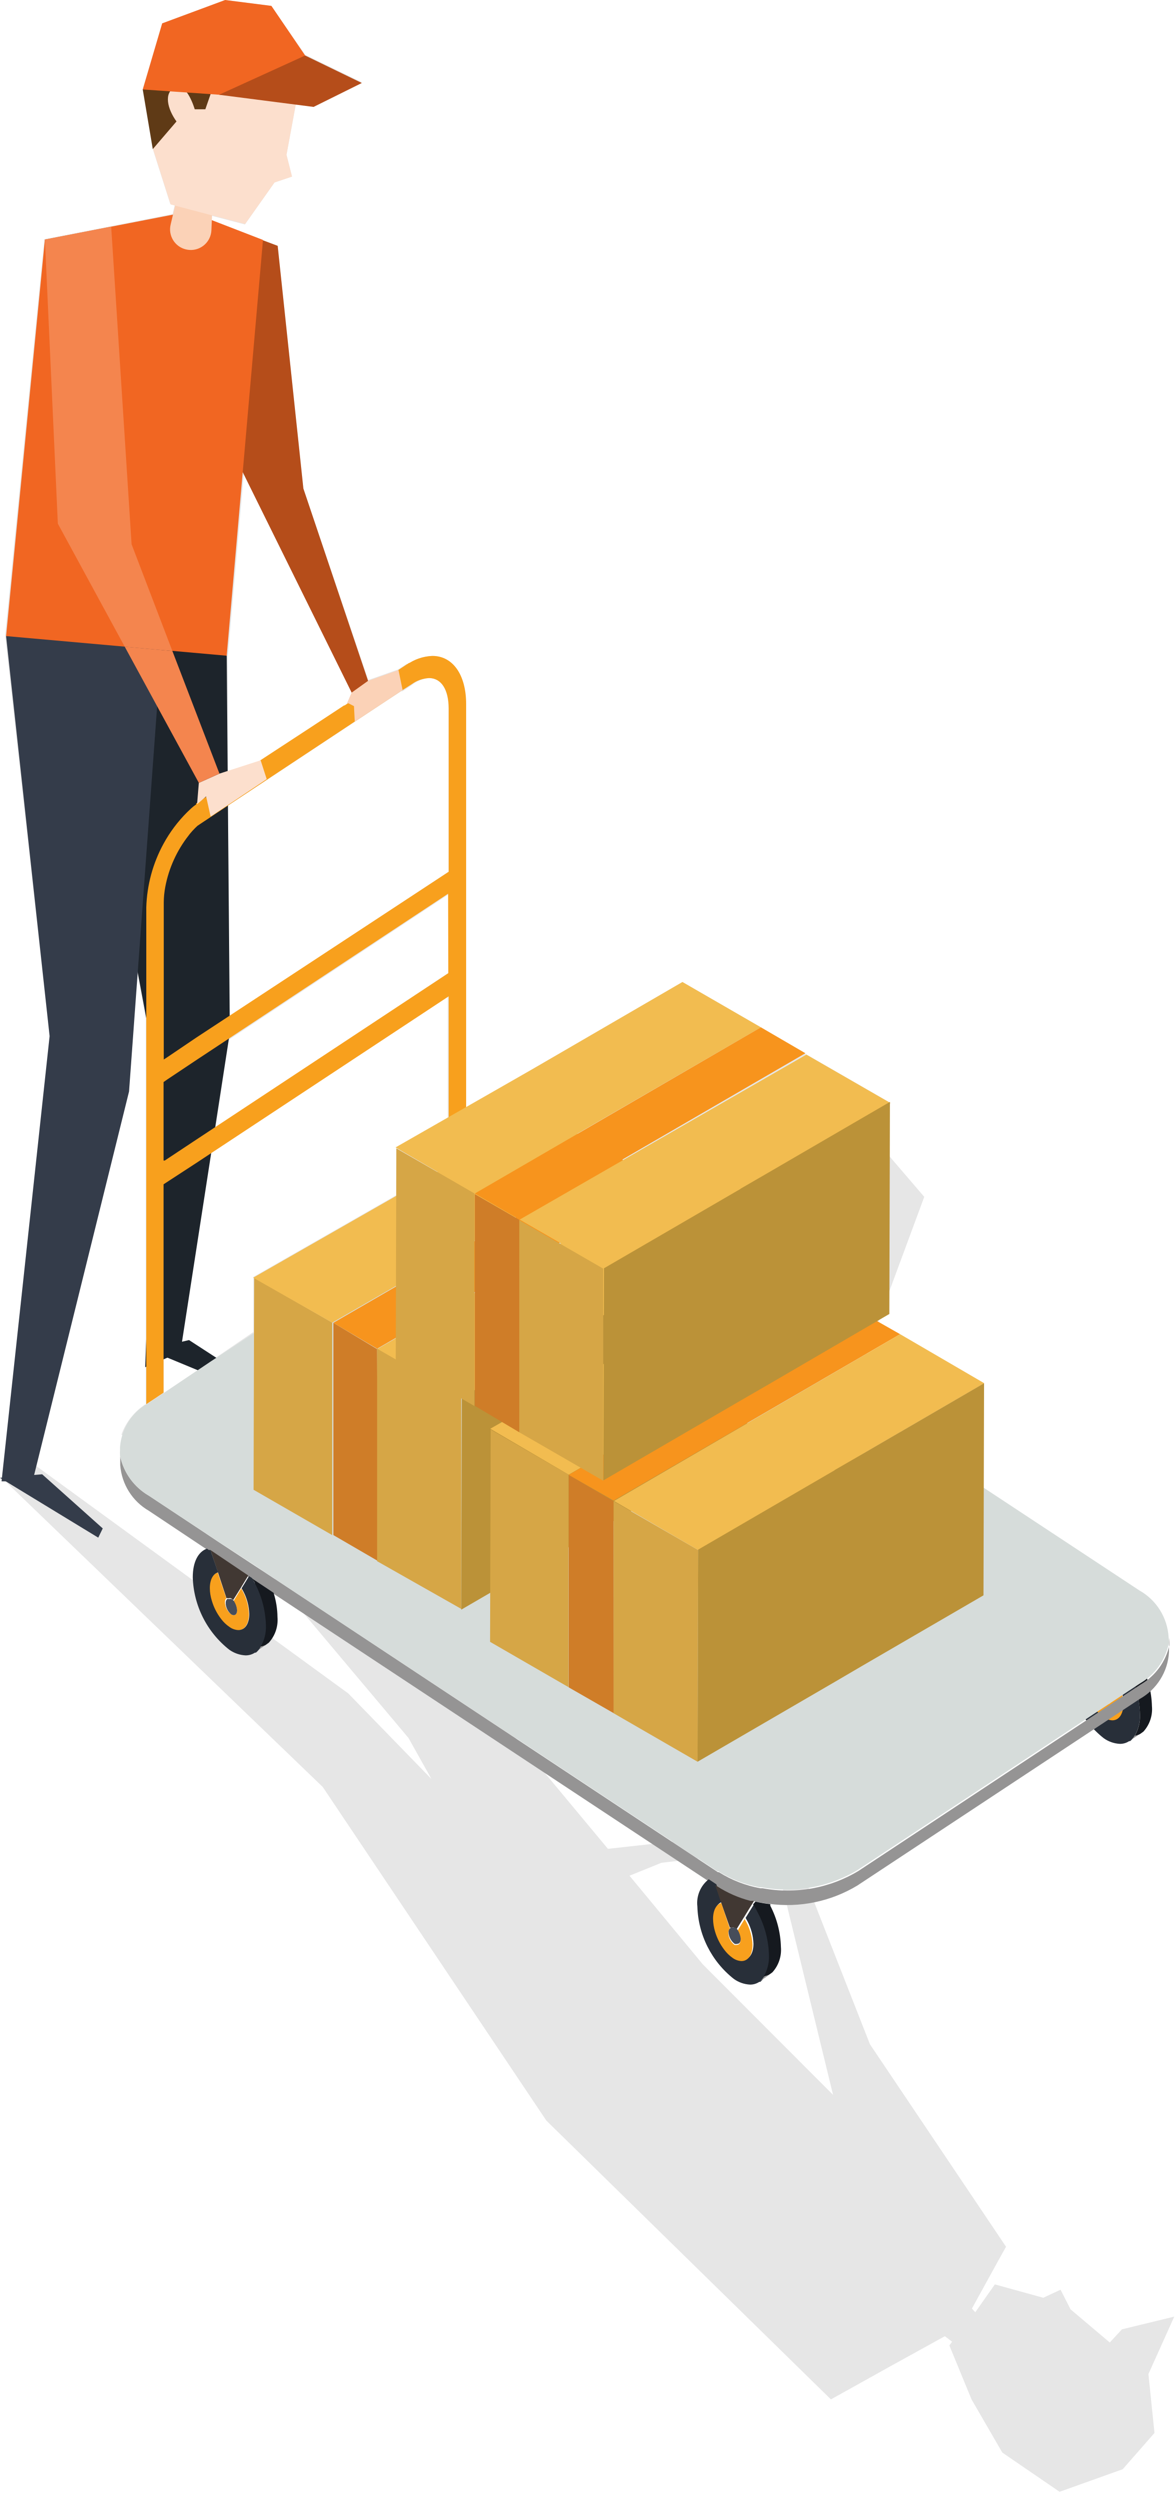 <svg width="48px" height="102px" viewBox="0 0 48 102" version="1.1" xmlns="http://www.w3.org/2000/svg" xmlns:xlink="http://www.w3.org/1999/xlink"><g id="All" stroke="none" stroke-width="1" fill="none" fill-rule="evenodd"><g id="01a-Order-Placing-(new-selector---long-description)" transform="translate(-497, -98)" fill-rule="nonzero"><g id="Group-67" transform="translate(-48, 47)"><g id="Group-59" transform="translate(124, 34)"><g id="MovingCart_export" transform="translate(421, 17)"><g id="MovingCart"> <path d="M46.674,70.631 L46.53,70.735 C46.583,70.708 46.631,70.673 46.674,70.631 Z" id="Shape" fill="#959494"></path> <path d="M46.321,70.799 C46.473,70.534 46.545,70.231 46.53,69.926 L46.53,69.926 C46.514,69.341 46.366,68.766 46.097,68.246 L46.097,68.246 C46.033,68.113 45.961,67.985 45.881,67.861 L45.537,68.422 L45.617,68.566 C45.766,68.848 45.848,69.16 45.857,69.478 C45.857,69.894 45.673,70.135 45.409,70.135 C45.279,70.129 45.153,70.084 45.049,70.006 C44.917,69.914 44.801,69.8 44.705,69.67 C44.534,69.447 44.407,69.195 44.328,68.926 C44.278,68.76 44.251,68.587 44.248,68.414 C44.248,68.053 44.384,67.829 44.585,67.765 L44.344,67.053 L44.176,66.941 L44.024,66.845 C43.686,67.109 43.51,67.531 43.56,67.957 L43.56,67.957 C43.594,69.114 44.14,70.196 45.049,70.911 C45.243,71.051 45.474,71.132 45.713,71.143 C45.847,71.144 45.978,71.105 46.089,71.031 L46.129,71.031 C46.209,70.968 46.275,70.889 46.321,70.799 L46.321,70.799 Z" id="Shape" fill="#282F39"></path> <path d="M44.929,68.838 C44.952,68.83 44.977,68.83 45.001,68.838 C45.037,68.827 45.076,68.827 45.113,68.838 L45.193,68.91 L45.513,68.398 L45.857,67.837 L45.913,67.741 L45.761,67.741 L45.761,67.741 C45.281,67.618 44.824,67.418 44.408,67.149 L44.328,67.101 L44.568,67.813 L44.929,68.838 Z" id="Shape" fill="#413833"></path> <path d="M46.129,71.007 L46.53,70.735 C46.465,70.768 46.394,70.79 46.321,70.799 C46.272,70.881 46.207,70.951 46.129,71.007 Z" id="Shape" fill="#959494"></path> <polygon id="Shape" fill="#E1E7E5" points="45.513 68.39 45.193 68.902 45.193 68.902 45.505 68.39 45.849 67.829 45.921 67.709 45.921 67.709 45.865 67.805"></polygon> <path d="M45.881,67.869 C45.961,67.993 46.033,68.121 46.097,68.254 L46.097,68.254 C46.366,68.774 46.514,69.349 46.53,69.934 L46.53,69.934 C46.545,70.239 46.473,70.542 46.321,70.807 C46.394,70.798 46.465,70.776 46.53,70.743 L46.674,70.639 C46.927,70.358 47.052,69.983 47.018,69.606 L47.018,69.606 C47.003,69.02 46.855,68.446 46.586,67.925 L46.586,67.861 L46.586,67.861 C46.381,67.837 46.178,67.802 45.977,67.757 L45.881,67.869 Z" id="Shape" fill="#15191F"></path> <path d="M45.361,69.318 C45.361,69.446 45.305,69.518 45.225,69.518 C45.188,69.529 45.149,69.529 45.113,69.518 C44.962,69.403 44.871,69.227 44.865,69.038 C44.859,68.975 44.883,68.913 44.929,68.87 L44.577,67.813 C44.376,67.869 44.24,68.101 44.24,68.462 L44.24,68.462 C44.243,68.635 44.27,68.808 44.32,68.974 L44.32,68.974 C44.399,69.243 44.526,69.495 44.697,69.718 C44.793,69.848 44.909,69.962 45.041,70.055 C45.145,70.132 45.271,70.177 45.401,70.183 C45.665,70.183 45.849,69.942 45.849,69.526 L45.849,69.526 C45.84,69.208 45.758,68.896 45.609,68.614 L45.529,68.47 L45.217,68.982 C45.29,69.081 45.339,69.196 45.361,69.318 L45.361,69.318 Z" id="Shape" fill="#F8A01D"></path> <path d="M44.873,68.998 L44.873,68.998 C44.879,69.187 44.97,69.363 45.121,69.478 C45.157,69.489 45.196,69.489 45.233,69.478 C45.313,69.478 45.369,69.406 45.369,69.278 L45.369,69.278 C45.357,69.14 45.311,69.008 45.233,68.894 L45.153,68.822 C45.116,68.811 45.077,68.811 45.041,68.822 C45.017,68.814 44.992,68.814 44.969,68.822 C44.909,68.86 44.872,68.927 44.873,68.998 Z" id="Shape" fill="#464D5A"></path> <path d="M16.177,46.85 L16.177,48.755 L15.945,48.891 L10.342,52.093 L10.342,54.342 L8.805,55.39 L7.692,54.67 L7.404,54.742 L8.597,47.042 L18.274,40.638 L18.274,45.625 L16.177,46.85 Z M23.485,59.881 L26.687,63.691 L15.16,65.012 L9.293,59.881 L9.557,59.745 L9.949,58.48 L11.782,58.272 L13.231,59.993 L19.571,58.896 L19.835,58.848 L21.06,60.305 L23.485,59.881 Z M18.298,36.492 L18.298,39.694 L8.805,45.993 L9.333,42.423 L18.298,36.492 Z M18.674,68.085 L15.953,65.684 L27.287,64.379 L29.352,66.837 L18.674,68.085 Z M17.506,27.663 C18.002,27.663 18.306,28.127 18.306,28.904 L18.306,35.564 L9.373,41.455 L9.301,32.866 L15.705,28.64 L16.377,28.2 L16.433,28.2 L16.793,27.959 C16.995,27.791 17.244,27.688 17.506,27.663 Z M33.723,74.441 L33.29,74.489 L33.21,74.489 L32.41,74.585 L24.814,75.425 L19.331,68.838 L29.96,67.613 L34.243,72.712 C34.739,73.304 34.811,73.857 34.435,74.169 C34.23,74.328 33.982,74.423 33.723,74.441 Z M14.36,28.256 L14.152,28.72 L10.646,31.033 L9.301,31.465 L9.301,26.767 L9.957,19.275 L14.36,28.256 Z M34.003,85.463 L28.688,80.14 L25.694,76.522 L26.999,75.994 L31.177,75.514 L31.633,75.738 L34.003,85.463 Z M6.828,55.39 L8.06,55.903 L6.684,56.831 L6.684,55.47 L6.828,55.39 Z M8.261,59.817 L7.388,58.776 L9.037,58.592 L8.421,59.777 L8.261,59.817 Z M36.276,47.138 L36.276,44.953 L32.842,42.976 L31.057,41.911 L27.855,40.062 L22.893,42.944 L21.748,43.608 L19.01,45.209 L19.01,28.72 C19.01,27.527 18.474,26.759 17.634,26.759 C17.307,26.772 16.989,26.871 16.713,27.047 L16.649,27.087 L16.593,27.087 L16.249,27.311 L15.032,27.743 L12.383,19.931 L11.334,10.022 L10.734,9.797 L8.645,8.997 L8.645,8.805 L9.997,9.157 L11.206,7.444 L11.919,7.204 L11.694,6.315 L12.079,4.234 L12.799,4.33 L14.768,3.354 L12.455,2.233 L11.07,0.24 L9.189,1.42546952e-09 L6.62,0.953 L5.819,3.65 L6.227,6.051 L6.948,8.317 L7.132,8.365 L7.044,8.733 L4.522,9.229 L1.809,9.757 L0.208,25.934 L2.025,42.271 L0.08,60.281 L-2.88564109e-08,60.281 L0.064,60.321 L0.064,60.393 L0.128,60.345 L13.175,72.904 L22.3,86.512 L33.915,97.886 L36.316,96.549 L38.565,95.308 L38.861,95.533 L38.749,95.685 L39.654,97.886 L40.91,100.055 L43.248,101.656 L45.825,100.735 L47.122,99.255 L46.874,96.853 L47.93,94.508 L45.793,95.028 L45.297,95.565 L43.696,94.212 L43.288,93.411 L42.583,93.74 L40.606,93.195 L39.806,94.332 L39.67,94.18 L40.75,92.219 L41.063,91.658 L35.508,83.398 L32.482,75.69 L33.659,75.241 L34.067,75.193 L34.211,75.193 C34.538,75.15 34.847,75.02 35.107,74.817 C35.748,74.281 35.668,73.344 34.899,72.416 L24.293,59.737 L27.415,59.193 L28.72,58.96 L34.371,57.984 L35.636,54.51 L36.356,52.525 L37.725,48.827 L36.276,47.138 Z M1.481,59.809 L5.267,44.528 L5.603,39.678 L5.947,41.535 L5.947,54.574 L5.907,55.775 L5.947,55.775 L5.947,57.303 L5.907,57.303 L5.843,57.352 L5.843,57.352 C5.434,57.644 5.124,58.055 4.955,58.528 C5.391,58.789 5.897,58.909 6.404,58.872 L6.54,58.872 L6.884,59.233 L7.524,60.033 L7.476,60.033 L8.277,60.921 L14.68,68.534 L15.28,69.246 L16.673,70.903 L17.61,72.576 L14.216,69.086 L1.481,59.809 Z" id="Shape" fill="#000000" opacity="0.1"></path> <polygon id="Shape" fill="#5F3A16" points="6.235 6.075 5.827 3.65 9.293 1.593 12.351 2.786 10.078 8.277"></polygon> <polygon id="Shape" fill="#1D242B" points="2.818 24.686 6.363 43.632 5.931 55.775 7.364 55.158 9.381 42.127 9.253 26.751 2.818 24.686"></polygon> <polygon id="Shape" fill="#343C4A" points="1.569 25.55 0.248 25.95 2.025 42.271 0.064 60.433 1.329 60.433 5.267 44.528 6.684 25.11"></polygon> <polygon id="Shape" fill="#B54D1A" points="15.144 28.135 12.383 19.931 11.334 10.03 8.941 9.133 9.893 19.235 14.448 28.448"></polygon> <polygon id="Shape" fill="#F16622" points="1.833 9.773 7.06 8.757 8.645 8.981 10.734 9.789 9.253 26.751 0.248 25.95"></polygon> <path d="M7.404,7.3 L6.964,9.165 L6.964,9.165 C6.858,9.617 7.138,10.069 7.59,10.175 C7.616,10.181 7.642,10.186 7.668,10.19 C8.128,10.256 8.554,9.938 8.621,9.478 C8.625,9.449 8.628,9.419 8.629,9.389 L8.701,7.668 L7.404,7.3 Z" id="Shape" fill="#FBD2B7"></path> <polygon id="Shape" fill="#1D242B" points="10.302 56.823 6.051 55.062 7.716 54.67 10.43 56.431 10.302 56.823"></polygon> <polygon id="Shape" fill="#343C4A" points="4.01 62.73 0 60.289 1.721 60.145 4.194 62.354"></polygon> <path d="M47.73,67.117 L47.73,67.117 C47.582,67.791 47.158,68.371 46.562,68.718 L35.035,76.33 L35.035,76.33 C33.863,77.034 32.473,77.284 31.129,77.034 L31.033,77.034 L31.033,77.034 C30.434,76.925 29.86,76.702 29.344,76.378 L29.304,76.378 L28.976,76.162 L10.846,64.171 L10.406,63.883 L8.885,62.883 L8.357,62.53 L6.075,61.018 L6.075,61.018 C5.478,60.672 5.054,60.091 4.907,59.417 L4.907,59.417 C4.901,59.339 4.901,59.262 4.907,59.185 L4.907,59.641 C4.907,59.681 4.907,59.729 4.907,59.769 L4.907,59.769 C4.964,60.546 5.401,61.244 6.075,61.634 L8.477,63.235 L8.557,63.291 L8.621,63.331 L10.158,64.347 L10.278,64.427 L11.182,65.028 L28.872,76.714 L29.016,76.81 L29.184,76.922 L29.264,76.97 C29.68,77.239 30.137,77.439 30.617,77.563 L30.769,77.563 L30.769,77.563 C30.97,77.608 31.173,77.643 31.377,77.667 L31.377,77.667 C32.633,77.84 33.91,77.577 34.995,76.922 L46.522,69.31 C47.218,68.92 47.668,68.202 47.714,67.405 L47.714,66.821 L47.714,66.821 C47.728,66.919 47.733,67.018 47.73,67.117 L47.73,67.117 Z" id="Shape" fill="#959494"></path> <path d="M10.406,64.628 C10.674,65.148 10.822,65.723 10.838,66.308 L10.838,66.308 C10.851,66.614 10.776,66.917 10.622,67.181 C10.694,67.17 10.764,67.149 10.83,67.117 L10.974,67.013 C11.231,66.73 11.358,66.353 11.326,65.972 L11.326,65.972 C11.322,65.635 11.268,65.301 11.166,64.98 L10.262,64.379 C10.326,64.459 10.406,64.547 10.406,64.628 L10.406,64.628 Z" id="Shape" fill="#15191F"></path> <path d="M16.809,27.911 C17.015,27.762 17.26,27.676 17.514,27.663 C18.01,27.663 18.314,28.127 18.314,28.904 L18.314,35.564 L8.004,42.335 L6.82,43.136 L6.684,43.224 L6.684,36.82 L6.684,36.82 C6.685,36.603 6.707,36.386 6.748,36.172 L6.748,36.172 C6.894,35.41 7.221,34.693 7.7,34.083 L7.748,34.019 C7.883,33.855 8.033,33.705 8.197,33.57 L8.197,33.57 C8.206,33.306 8.139,33.045 8.004,32.818 C7.934,32.867 7.867,32.92 7.804,32.978 L7.636,33.138 L7.636,33.138 C7.256,33.517 6.933,33.948 6.676,34.419 L6.676,34.419 C6.239,35.218 5.997,36.11 5.971,37.02 L5.971,57.287 L6.075,57.215 L6.355,57.031 L6.676,56.815 L6.676,48.315 L8.004,47.45 L18.314,40.646 L18.314,49.227 L18.314,49.227 C18.545,49.129 18.783,49.049 19.026,48.987 L19.026,28.72 C19.026,27.527 18.482,26.759 17.65,26.759 C17.272,26.774 16.908,26.899 16.601,27.119 L16.217,27.375 C16.294,27.637 16.353,27.905 16.393,28.175 L16.809,27.911 Z M18.298,39.702 L8.004,46.498 L6.724,47.346 L6.676,47.346 L6.676,44.144 L6.836,44.032 L8.036,43.232 L18.29,36.46 L18.298,39.702 Z" id="Shape" fill="#F8A01D"></path> <polygon id="Shape" fill="#E1E7E5" points="9.517 65.284 9.517 65.284 9.829 64.772 10.134 64.275 10.134 64.275 9.837 64.764"></polygon> <path d="M9.245,65.204 C9.271,65.194 9.299,65.194 9.325,65.204 C9.362,65.193 9.401,65.193 9.437,65.204 L9.517,65.276 L9.837,64.764 L10.134,64.275 L8.589,63.235 L8.885,64.115 L9.245,65.204 Z" id="Shape" fill="#413833"></path> <path d="M6.075,61.018 L8.341,62.514 L8.869,62.867 L10.406,63.867 L10.83,64.155 L28.944,76.122 L29.272,76.338 L29.312,76.338 L29.312,76.338 C29.828,76.662 30.402,76.885 31.001,76.994 L31.097,76.994 L31.097,76.994 C32.441,77.244 33.831,76.993 35.003,76.29 L46.53,68.678 L46.53,68.678 C47.126,68.331 47.55,67.75 47.698,67.077 L47.698,67.077 C47.706,66.981 47.706,66.885 47.698,66.789 L47.698,66.789 C47.651,65.992 47.201,65.274 46.506,64.884 L23.365,49.627 L23.365,49.627 C22.052,48.845 20.479,48.625 19.002,49.019 C18.759,49.081 18.521,49.161 18.29,49.259 C18.053,49.361 17.825,49.484 17.61,49.627 L8.613,55.535 L6.684,56.831 L6.363,57.047 L6.083,57.231 L5.979,57.304 L5.939,57.304 L5.875,57.352 C5.312,57.735 4.953,58.353 4.899,59.032 L4.899,59.161 L4.899,59.161 C4.893,59.238 4.893,59.315 4.899,59.393 C5.042,60.077 5.47,60.668 6.075,61.018 L6.075,61.018 Z" id="Shape" fill="#D6DCDA"></path> <path d="M10.446,67.381 L10.846,67.109 C10.78,67.141 10.71,67.162 10.638,67.173 C10.589,67.255 10.523,67.325 10.446,67.381 Z" id="Shape" fill="#959494"></path> <path d="M9.677,65.692 C9.677,65.82 9.621,65.892 9.541,65.892 C9.501,65.89 9.462,65.876 9.429,65.852 C9.278,65.738 9.187,65.561 9.181,65.372 C9.175,65.31 9.195,65.249 9.237,65.204 L8.885,64.155 C8.685,64.211 8.549,64.443 8.549,64.796 L8.549,64.796 C8.55,64.969 8.577,65.142 8.629,65.308 C8.709,65.581 8.839,65.836 9.013,66.06 C9.107,66.185 9.221,66.293 9.349,66.38 C9.454,66.458 9.579,66.503 9.709,66.509 C9.973,66.509 10.158,66.268 10.158,65.852 L10.158,65.852 C10.149,65.537 10.07,65.228 9.925,64.948 L9.845,64.804 L9.533,65.316 C9.613,65.427 9.662,65.556 9.677,65.692 L9.677,65.692 Z" id="Shape" fill="#F8A01D"></path> <path d="M10.638,67.181 C10.792,66.917 10.867,66.614 10.854,66.308 L10.854,66.308 C10.838,65.723 10.69,65.148 10.422,64.628 C10.382,64.547 10.334,64.459 10.286,64.379 L10.166,64.299 L9.861,64.796 L9.941,64.94 L9.941,64.94 C10.086,65.22 10.165,65.529 10.174,65.844 C10.174,66.26 9.997,66.501 9.725,66.501 C9.595,66.495 9.47,66.45 9.365,66.372 C9.237,66.285 9.123,66.177 9.029,66.052 C8.855,65.828 8.725,65.573 8.645,65.3 L8.645,65.3 C8.593,65.134 8.566,64.961 8.565,64.788 C8.565,64.435 8.701,64.203 8.901,64.147 L8.589,63.235 L8.525,63.235 L8.445,63.179 C8.092,63.307 7.868,63.715 7.868,64.347 L7.868,64.347 C7.903,65.504 8.448,66.586 9.357,67.301 C9.552,67.441 9.782,67.521 10.022,67.533 C10.158,67.535 10.292,67.496 10.406,67.421 L10.446,67.421 C10.527,67.356 10.592,67.274 10.638,67.181 L10.638,67.181 Z" id="Shape" fill="#282F39"></path> <path d="M10.406,32.114 L13.736,29.912 L14.296,29.536 L14.296,29.496 L14.296,28.904 C14.22,28.849 14.136,28.806 14.048,28.776 L12.599,29.728 L10.15,31.329 L10.15,31.329 C10.261,31.581 10.347,31.844 10.406,32.114 L10.406,32.114 Z" id="Shape" fill="#F8A01D"></path> <path d="M31.537,80.452 L31.393,80.556 C31.446,80.529 31.495,80.494 31.537,80.452 Z" id="Shape" fill="#959494"></path> <path d="M31.217,80.62 C31.368,80.355 31.44,80.053 31.425,79.748 L31.425,79.748 C31.41,79.162 31.262,78.587 30.993,78.067 L30.993,78.067 C30.929,77.935 30.857,77.806 30.777,77.683 L30.433,78.243 L30.513,78.387 C30.661,78.669 30.743,78.981 30.753,79.3 C30.753,79.716 30.569,79.956 30.305,79.956 C30.175,79.95 30.049,79.905 29.944,79.828 C29.812,79.735 29.696,79.621 29.6,79.492 C29.43,79.269 29.303,79.016 29.224,78.747 C29.174,78.581 29.147,78.409 29.144,78.235 C29.144,77.875 29.28,77.651 29.48,77.587 L29.24,76.874 L29.072,76.762 L28.928,76.666 C28.59,76.931 28.414,77.352 28.464,77.779 L28.464,77.779 C28.498,78.935 29.043,80.017 29.952,80.732 C30.147,80.873 30.378,80.953 30.617,80.964 C30.751,80.965 30.881,80.926 30.993,80.852 L31.033,80.852 C31.11,80.789 31.173,80.71 31.217,80.62 L31.217,80.62 Z" id="Shape" fill="#282F39"></path> <path d="M29.792,78.643 C29.816,78.635 29.841,78.635 29.864,78.643 C29.901,78.633 29.94,78.633 29.976,78.643 L30.057,78.715 L30.377,78.203 L30.721,77.643 L30.777,77.547 L30.625,77.547 L30.625,77.547 C30.145,77.423 29.688,77.223 29.272,76.954 L29.192,76.906 L29.432,77.619 L29.792,78.643 Z" id="Shape" fill="#413833"></path> <path d="M30.993,80.844 L31.393,80.572 C31.328,80.606 31.258,80.628 31.185,80.636 C31.136,80.718 31.071,80.789 30.993,80.844 Z" id="Shape" fill="#959494"></path> <polygon id="Shape" fill="#E1E7E5" points="30.377 78.211 30.057 78.723 30.057 78.723 30.369 78.211 30.713 77.651 30.785 77.531 30.785 77.531 30.729 77.627"></polygon> <path d="M30.737,77.691 C30.817,77.814 30.889,77.943 30.953,78.075 L30.953,78.075 C31.222,78.595 31.37,79.17 31.385,79.756 L31.385,79.756 C31.4,80.061 31.328,80.363 31.177,80.628 C31.25,80.619 31.32,80.598 31.385,80.564 L31.529,80.46 C31.783,80.179 31.907,79.805 31.874,79.428 L31.874,79.428 C31.859,78.842 31.711,78.267 31.441,77.747 L31.441,77.683 L31.441,77.683 C31.237,77.659 31.034,77.624 30.833,77.579 L30.737,77.691 Z" id="Shape" fill="#15191F"></path> <path d="M30.225,79.14 C30.225,79.268 30.169,79.34 30.089,79.34 C30.052,79.351 30.013,79.351 29.976,79.34 C29.826,79.225 29.735,79.049 29.728,78.859 C29.723,78.797 29.747,78.735 29.792,78.691 L29.44,77.635 C29.24,77.691 29.104,77.923 29.104,78.283 L29.104,78.283 C29.107,78.457 29.134,78.629 29.184,78.795 L29.184,78.795 C29.263,79.064 29.39,79.317 29.56,79.54 C29.656,79.67 29.772,79.783 29.904,79.876 C30.009,79.953 30.135,79.998 30.265,80.004 C30.529,80.004 30.713,79.764 30.713,79.348 L30.713,79.348 C30.703,79.029 30.621,78.717 30.473,78.435 L30.393,78.291 L30.081,78.803 C30.154,78.903 30.203,79.018 30.225,79.14 L30.225,79.14 Z" id="Shape" fill="#F8A01D"></path> <path d="M29.736,78.819 L29.736,78.819 C29.743,79.008 29.834,79.185 29.984,79.3 C30.021,79.311 30.06,79.311 30.097,79.3 C30.177,79.3 30.233,79.228 30.233,79.099 L30.233,79.099 C30.221,78.962 30.174,78.829 30.097,78.715 L30.017,78.643 C29.98,78.633 29.941,78.633 29.904,78.643 C29.881,78.635 29.856,78.635 29.832,78.643 C29.772,78.682 29.736,78.748 29.736,78.819 Z" id="Shape" fill="#464D5A"></path> <path d="M9.429,65.852 C9.462,65.876 9.501,65.89 9.541,65.892 C9.621,65.892 9.677,65.82 9.677,65.692 L9.677,65.692 C9.666,65.554 9.619,65.422 9.541,65.308 L9.461,65.236 C9.425,65.225 9.386,65.225 9.349,65.236 C9.323,65.226 9.295,65.226 9.269,65.236 C9.227,65.281 9.207,65.342 9.213,65.404 L9.213,65.404 C9.22,65.577 9.298,65.739 9.429,65.852 L9.429,65.852 Z" id="Shape" fill="#464D5A"></path> <path d="M10.99,67.005 L10.846,67.109 C10.899,67.081 10.947,67.046 10.99,67.005 Z" id="Shape" fill="#959494"></path> <polygon id="Shape" fill="#F8A01D" points="16.705 27.039 8.004 32.778 8.068 33.683 16.593 28.039 16.705 27.039"></polygon> <polygon id="Shape" fill="#FCDFCD" points="8.116 31.938 8.044 32.81 8.413 32.49 8.597 33.314 10.886 31.785 10.638 31.017 8.957 31.561 8.116 31.938"></polygon> <polygon id="Shape" fill="#FBD2B7" points="14.352 28.256 14.152 28.72 14.216 28.688 14.448 28.808 14.48 29.44 16.433 28.151 16.265 27.335 15.024 27.775 14.352 28.256"></polygon> <path d="M6.964,8.341 L10.005,9.141 L11.206,7.444 L11.919,7.204 L11.694,6.315 L12.351,2.746 L8.957,2.802 L8.381,4.458 L7.948,4.458 C7.948,4.458 7.628,3.346 7.148,3.562 C6.668,3.778 6.836,4.45 7.204,4.955 L6.243,6.075 L6.964,8.341 Z" id="Shape" fill="#FCDFCD"></path> <polygon id="Shape" fill="#F16622" points="6.62 0.953 5.827 3.65 12.111 4.082 12.455 2.265 11.078 0.24 9.189 8.8817842e-16"></polygon> <polygon id="Shape" fill="#B54D1A" points="8.941 3.866 12.455 2.265 14.768 3.386 12.799 4.362 8.941 3.866"></polygon> <polygon id="Shape" fill="#F4854E" points="8.116 31.938 8.957 31.561 7.036 26.559 5.091 26.383"></polygon> <polygon id="Shape" fill="#F4854E" points="4.538 9.245 1.833 9.773 2.361 21.364 5.091 26.383 7.036 26.559 5.371 22.204"></polygon> <polygon id="Shape" fill="#D6A646" points="13.559 53.974 13.559 53.958 10.374 52.125 10.35 60.777 13.559 62.626"></polygon> <polygon id="Shape" fill="#F2BC50" points="13.559 53.958 13.559 53.958 25.254 47.226 22.052 45.377 17.089 48.259 15.937 48.923 10.334 52.125"></polygon> <polygon id="Shape" fill="#CF7D28" points="15.392 55.038 15.392 55.038 13.607 53.966 13.607 53.966 13.607 62.626 15.44 63.691"></polygon> <polygon id="Shape" fill="#F7941D" points="15.392 55.022 15.392 55.022 27.071 48.243 25.254 47.226 13.607 53.966"></polygon> <polygon id="Shape" fill="#D6A646" points="15.392 55.038 15.392 63.691 18.826 65.636 18.826 56.983 15.384 54.998"></polygon> <polygon id="Shape" fill="#F2BC50" points="15.408 55.03 18.85 57.015 24.453 53.814 24.453 53.814 25.59 53.157 25.59 53.157 30.545 50.276 27.111 48.299"></polygon> <polygon id="Shape" fill="#BB9238" points="18.85 57.015 18.826 65.668 24.429 62.41 25.566 61.754 30.497 58.888 30.521 50.228 25.566 53.109 25.558 53.109 24.429 53.774 24.413 53.782 18.85 57.015"></polygon> <polygon id="Shape" fill="#D6A646" points="23.205 60.177 23.205 60.161 20.027 58.32 20.003 66.981 23.205 68.83"></polygon> <polygon id="Shape" fill="#F2BC50" points="23.213 60.161 23.213 60.161 34.907 53.389 31.705 51.54 26.743 54.43 25.614 55.086 20.011 58.288"></polygon> <polygon id="Shape" fill="#CF7D28" points="25.046 61.242 25.046 61.242 23.213 60.169 23.213 60.169 23.213 68.838 25.054 69.894"></polygon> <polygon id="Shape" fill="#F7941D" points="25.046 61.218 25.046 61.218 36.74 54.43 34.907 53.389 23.213 60.169"></polygon> <polygon id="Shape" fill="#D6A646" points="25.046 61.242 25.046 69.894 28.472 71.872 28.496 63.235 25.054 61.25"></polygon> <polygon id="Shape" fill="#F2BC50" points="25.062 61.234 28.496 63.235 34.099 60.033 34.099 60.033 35.219 59.313 35.219 59.313 40.174 56.431 36.74 54.43"></polygon> <polygon id="Shape" fill="#BB9238" points="28.496 63.219 28.472 71.872 34.075 68.614 35.211 67.949 40.142 65.084 40.166 56.431 35.211 59.313 35.211 59.313 34.075 59.969 34.059 59.985 28.496 63.219"></polygon> <polygon id="Shape" fill="#D6A646" points="19.363 48.699 19.363 48.683 16.177 46.85 16.153 55.503 19.363 57.36 19.363 48.699"></polygon> <polygon id="Shape" fill="#F2BC50" points="19.363 48.683 19.363 48.683 31.057 41.911 27.855 40.062 22.893 42.944 21.748 43.608 16.145 46.81"></polygon> <polygon id="Shape" fill="#CF7D28" points="21.196 49.763 21.196 49.763 19.379 48.715 19.379 48.715 19.379 57.352 21.196 58.432"></polygon> <polygon id="Shape" fill="#F7941D" points="21.196 49.747 21.196 49.747 32.874 42.968 31.057 41.911 19.379 48.691"></polygon> <polygon id="Shape" fill="#D6A646" points="21.196 49.763 21.196 58.432 24.622 60.409 24.622 51.756 21.18 49.771"></polygon> <polygon id="Shape" fill="#F2BC50" points="21.212 49.755 24.654 51.74 30.257 48.539 30.257 48.539 31.393 47.882 31.393 47.882 36.348 45.001 32.914 43.024"></polygon> <polygon id="Shape" fill="#BB9238" points="24.654 51.74 24.63 60.393 30.233 57.135 31.369 56.479 36.3 53.605 36.324 44.953 31.369 47.834 31.369 47.834 30.233 48.491 30.217 48.507 24.654 51.74"></polygon> </g></g></g></g></g></g></svg>
